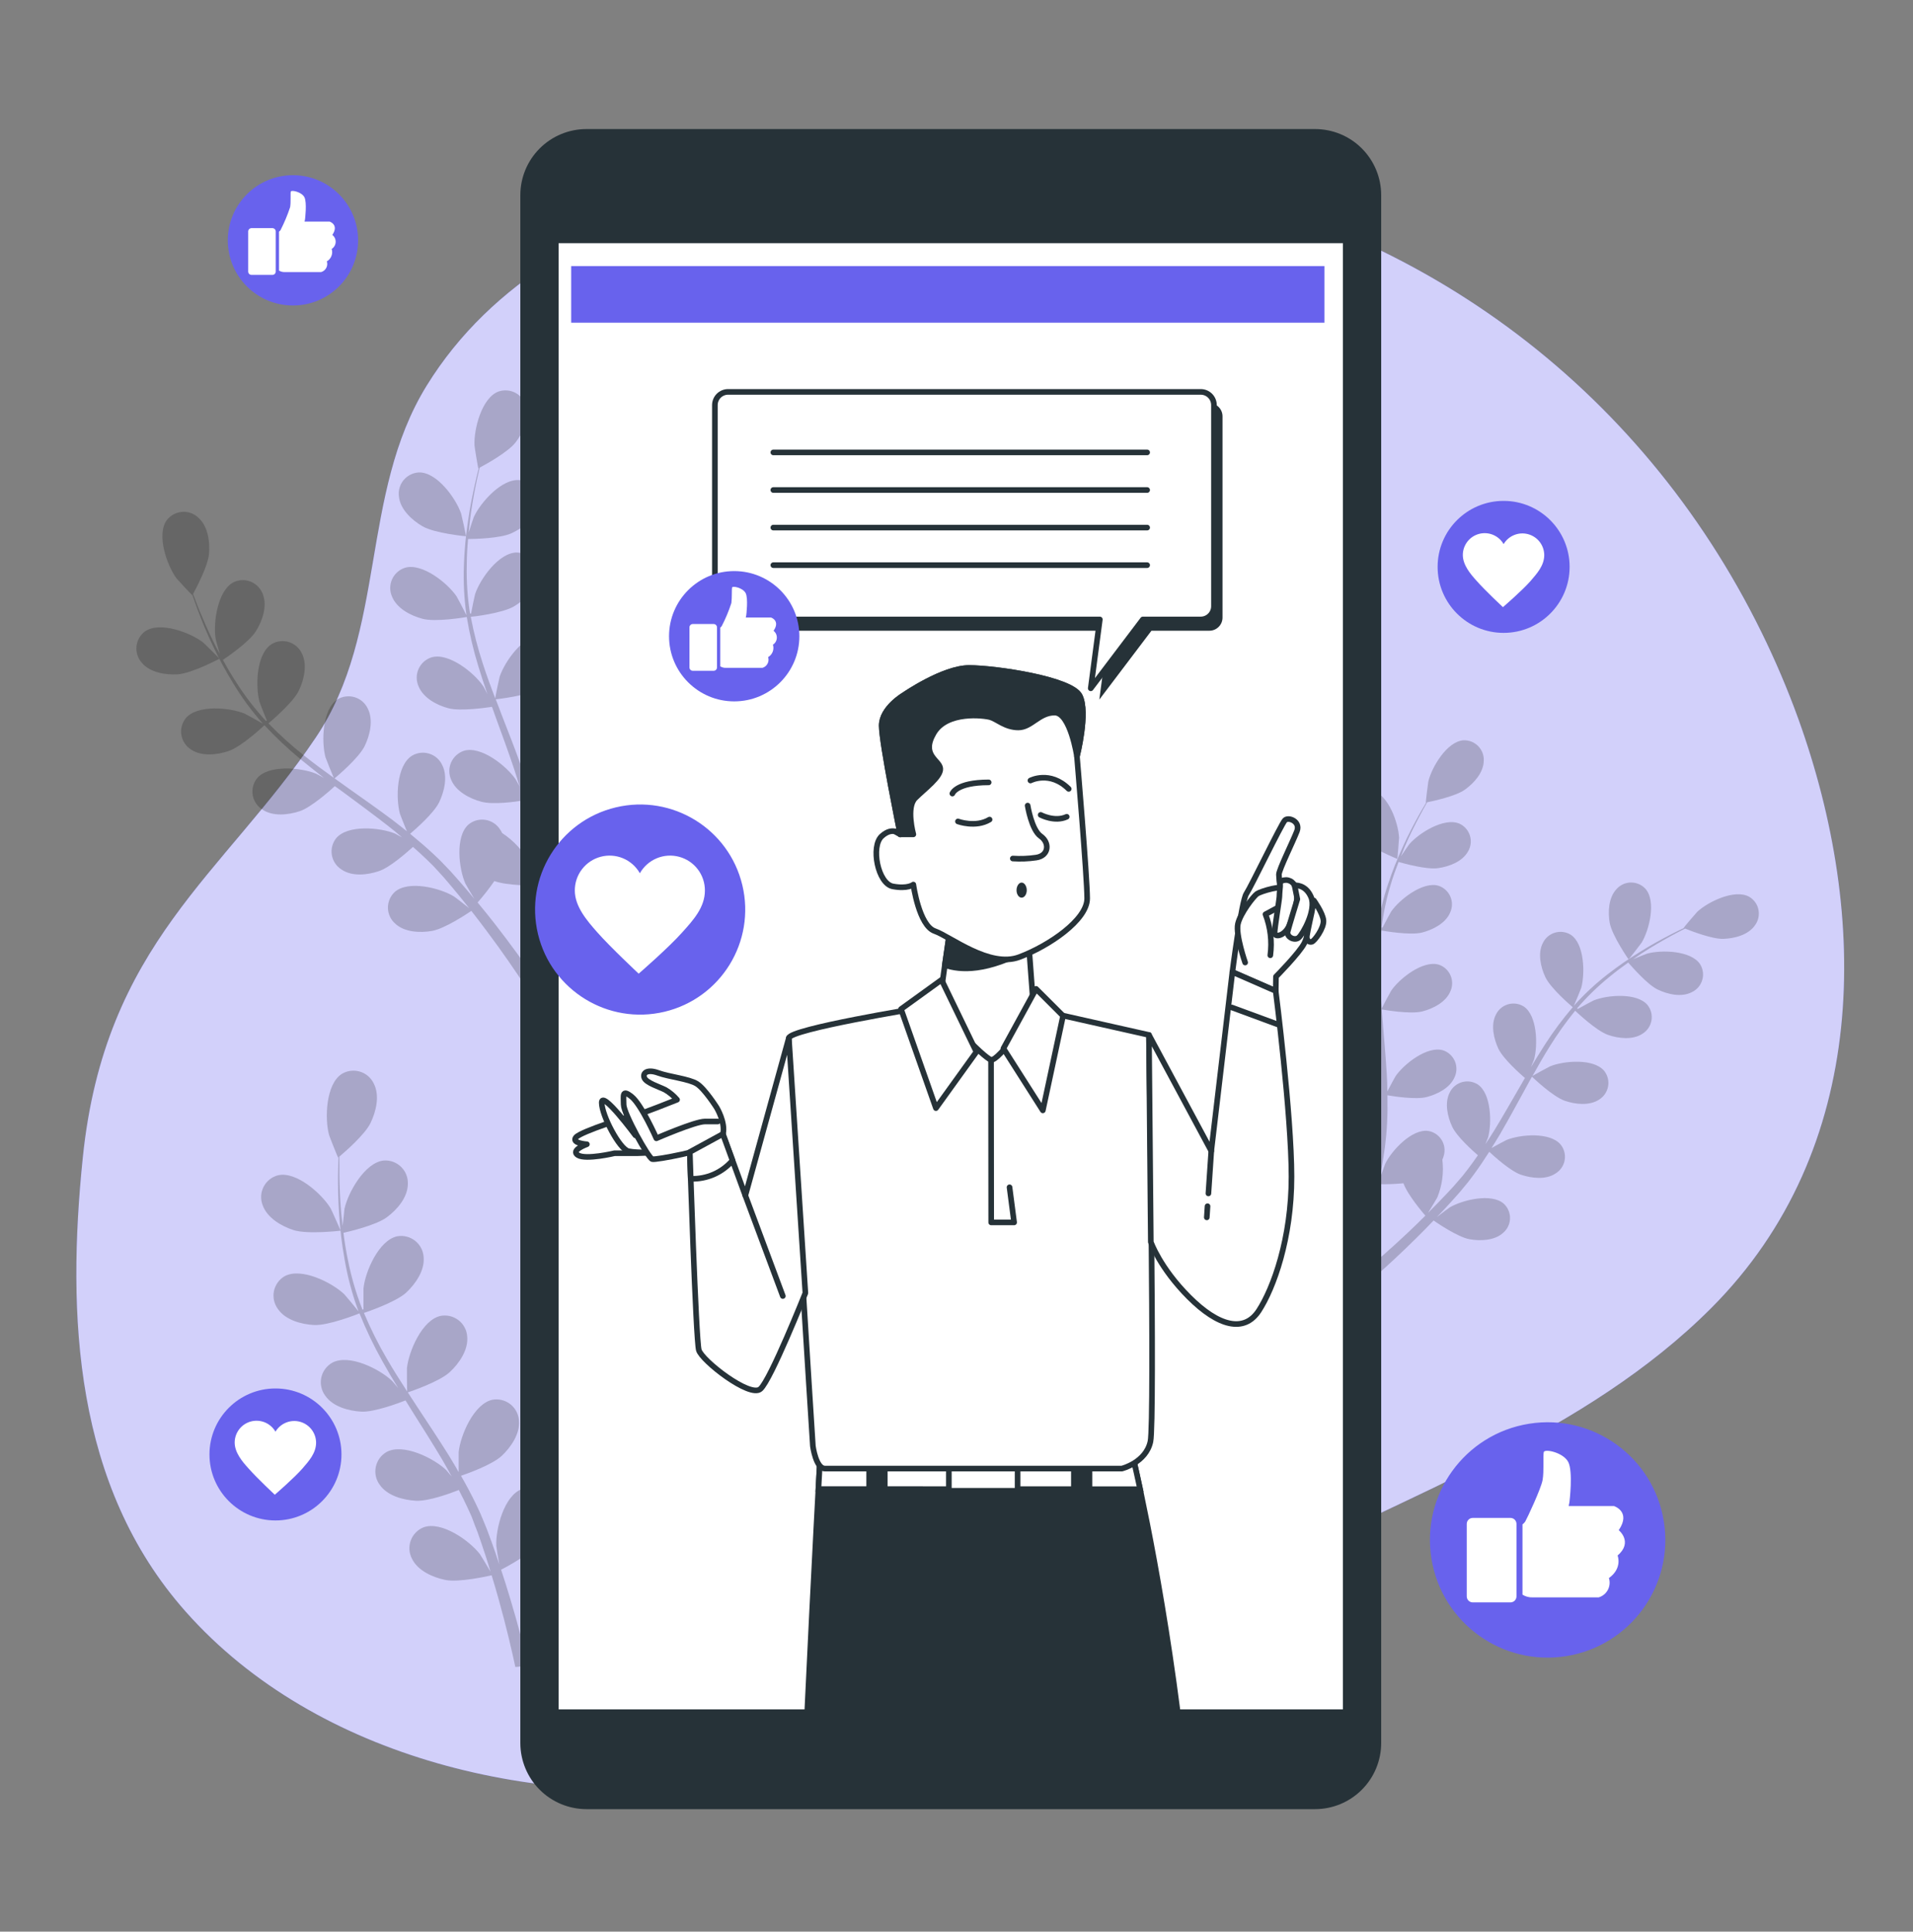 <svg width="102" height="103" viewBox="0 0 102 103" fill="none" xmlns="http://www.w3.org/2000/svg">
<rect x="0" y="0" width="102" height="103" fill="#808080" stroke="none"/>
<path d="M95.88 38.316C95.311 36.746 94.656 35.207 93.919 33.708C87.453 20.554 75.417 11.635 60.6 9.291C59.962 9.189 59.322 9.1 58.678 9.024C46.585 7.569 29.655 9.383 22.752 20.562C19.168 26.368 20.639 33.69 16.836 39.33C11.914 46.652 5.585 50.309 4.414 61.736C3.552 70.142 3.953 79.228 9.898 85.934C16.903 93.839 28.925 96.56 39.194 95.043C49.162 93.572 58.085 88.649 66.802 84.027C75.076 79.638 84.55 76.452 91.245 69.746C99.699 61.274 99.693 48.89 95.88 38.316Z" fill="#6862ED"/>
<path opacity="0.7" d="M95.88 38.316C95.311 36.746 94.656 35.207 93.919 33.708C87.453 20.554 75.417 11.635 60.6 9.291C59.962 9.189 59.322 9.1 58.678 9.024C46.585 7.569 29.655 9.383 22.752 20.562C19.168 26.368 20.639 33.69 16.836 39.33C11.914 46.652 5.585 50.309 4.414 61.736C3.552 70.142 3.953 79.228 9.898 85.934C16.903 93.839 28.925 96.56 39.194 95.043C49.162 93.572 58.085 88.649 66.802 84.027C75.076 79.638 84.55 76.452 91.245 69.746C99.699 61.274 99.693 48.89 95.88 38.316Z" fill="white"/>
<g opacity="0.2">
<path d="M9.463 35.958C10.214 35.917 11.707 35.122 11.707 35.122C11.707 35.122 10.892 34.306 10.828 34.255C10.149 33.732 8.529 33.12 7.738 33.663C7.609 33.757 7.501 33.877 7.422 34.016C7.343 34.154 7.293 34.308 7.277 34.466C7.261 34.625 7.279 34.785 7.328 34.937C7.378 35.088 7.459 35.228 7.566 35.346C7.999 35.862 8.823 35.995 9.463 35.958Z" fill="black"/>
<path d="M24.843 28.596C24.861 28.596 24.612 27.459 24.588 27.388C24.31 26.572 23.297 25.173 22.344 25.191C22.184 25.198 22.028 25.238 21.886 25.31C21.743 25.381 21.617 25.482 21.516 25.605C21.415 25.729 21.341 25.872 21.299 26.026C21.257 26.18 21.248 26.341 21.273 26.499C21.352 27.172 21.966 27.737 22.521 28.059C23.164 28.441 24.843 28.596 24.843 28.596Z" fill="black"/>
<path d="M26.577 20.878C25.679 21.217 25.257 22.898 25.3 23.753C25.3 23.828 25.492 24.977 25.504 24.977H25.522C25.453 25.242 25.384 25.526 25.318 25.838C25.192 26.417 25.055 27.062 24.953 27.792C24.834 28.569 24.762 29.352 24.735 30.138C24.701 31.017 24.746 31.898 24.867 32.77V32.8C24.745 32.547 24.378 31.849 24.345 31.8C23.862 31.091 22.509 30.003 21.593 30.275C21.441 30.323 21.302 30.404 21.183 30.51C21.064 30.617 20.969 30.747 20.904 30.893C20.839 31.039 20.806 31.197 20.806 31.356C20.806 31.516 20.84 31.673 20.906 31.819C21.161 32.447 21.903 32.829 22.521 32.994C23.219 33.182 24.765 32.922 24.888 32.9C25.032 33.784 25.237 34.657 25.5 35.513C25.651 36.013 25.816 36.513 25.989 37.011C25.877 36.794 25.785 36.603 25.757 36.578C25.275 35.868 23.921 34.781 23.005 35.052C22.853 35.101 22.714 35.182 22.595 35.288C22.477 35.395 22.382 35.526 22.317 35.671C22.252 35.817 22.219 35.974 22.219 36.134C22.219 36.293 22.252 36.451 22.317 36.597C22.574 37.225 23.315 37.617 23.935 37.772C24.555 37.927 25.883 37.745 26.232 37.69C26.302 37.88 26.367 38.072 26.436 38.261C26.769 39.173 27.103 40.081 27.405 40.983C27.511 41.301 27.609 41.617 27.699 41.933C27.599 41.742 27.513 41.582 27.495 41.558C27.014 40.85 25.659 39.763 24.743 40.032C24.591 40.081 24.451 40.162 24.333 40.269C24.215 40.376 24.12 40.506 24.055 40.652C23.99 40.798 23.957 40.956 23.957 41.115C23.957 41.275 23.991 41.432 24.055 41.578C24.311 42.207 25.053 42.588 25.673 42.753C26.293 42.919 27.493 42.753 27.917 42.68C28.005 43.008 28.093 43.335 28.162 43.655C28.203 43.875 28.26 44.085 28.291 44.308C28.321 44.53 28.36 44.746 28.392 44.963C28.444 45.383 28.499 45.813 28.535 46.223C28.566 46.509 28.588 46.78 28.611 47.056C28.509 46.737 28.297 46.121 28.272 46.07C27.922 45.402 27.407 44.834 26.775 44.422C26.74 44.346 26.698 44.273 26.648 44.206C26.559 44.073 26.443 43.961 26.308 43.877C26.173 43.792 26.021 43.737 25.863 43.715C25.705 43.693 25.544 43.704 25.391 43.748C25.238 43.792 25.096 43.868 24.974 43.971C24.257 44.612 24.465 46.329 24.814 47.115C24.835 47.16 25.112 47.637 25.292 47.931C25.159 47.772 25.033 47.617 24.894 47.453C24.623 47.131 24.341 46.819 24.041 46.478L23.582 45.999C23.433 45.836 23.254 45.683 23.091 45.522C22.699 45.156 22.287 44.806 21.867 44.461C22.148 44.222 23.135 43.359 23.415 42.78C23.694 42.2 23.886 41.391 23.576 40.789C23.508 40.644 23.411 40.516 23.29 40.411C23.169 40.307 23.028 40.23 22.875 40.184C22.722 40.138 22.561 40.125 22.403 40.145C22.244 40.166 22.092 40.22 21.956 40.303C21.14 40.828 21.098 42.547 21.322 43.386C21.336 43.437 21.563 44.012 21.695 44.326C21.438 44.122 21.183 43.918 20.916 43.714C20.149 43.141 19.353 42.582 18.562 42.023C18.32 41.852 18.079 41.679 17.84 41.505C17.94 41.421 19.137 40.422 19.449 39.773C19.727 39.196 19.918 38.384 19.608 37.78C19.54 37.635 19.443 37.507 19.322 37.403C19.201 37.299 19.059 37.222 18.907 37.176C18.754 37.13 18.593 37.117 18.435 37.138C18.276 37.159 18.125 37.213 17.988 37.296C17.185 37.819 17.132 39.55 17.354 40.377C17.372 40.44 17.701 41.268 17.795 41.474C17.264 41.093 16.742 40.709 16.24 40.309C15.56 39.773 14.916 39.193 14.312 38.571C14.359 38.532 15.612 37.494 15.932 36.829C16.21 36.252 16.403 35.44 16.093 34.838C16.026 34.694 15.928 34.565 15.807 34.461C15.686 34.356 15.545 34.279 15.392 34.233C15.239 34.187 15.078 34.174 14.92 34.195C14.762 34.215 14.61 34.269 14.474 34.353C13.658 34.877 13.615 36.607 13.839 37.435C13.853 37.488 14.104 38.12 14.229 38.418L14.184 38.447C13.592 37.806 13.059 37.114 12.591 36.378C12.328 35.97 12.099 35.579 11.885 35.187C12.138 35.018 13.286 34.23 13.641 33.663C13.996 33.096 14.253 32.335 14.019 31.701C13.967 31.55 13.884 31.412 13.775 31.295C13.666 31.179 13.534 31.086 13.387 31.024C13.241 30.962 13.082 30.931 12.923 30.934C12.764 30.938 12.607 30.974 12.462 31.042C11.605 31.474 11.363 33.188 11.493 34.034C11.493 34.081 11.626 34.542 11.722 34.875C11.628 34.697 11.518 34.514 11.44 34.34C11.114 33.692 10.855 33.08 10.624 32.533C10.5 32.221 10.392 31.937 10.294 31.67C10.457 31.374 11.093 30.175 11.146 29.52C11.199 28.865 11.083 28.055 10.577 27.604C10.462 27.494 10.324 27.41 10.174 27.357C10.024 27.303 9.864 27.282 9.705 27.295C9.546 27.308 9.392 27.353 9.252 27.429C9.112 27.506 8.989 27.61 8.892 27.737C8.329 28.514 8.902 30.148 9.41 30.84C9.455 30.899 10.249 31.754 10.257 31.739V31.721C10.345 31.98 10.443 32.255 10.557 32.555C10.761 33.106 11.016 33.728 11.33 34.391C11.661 35.099 12.033 35.787 12.444 36.452C12.899 37.204 13.422 37.914 14.004 38.573L14.027 38.596C13.786 38.453 13.097 38.074 13.04 38.051C12.246 37.725 10.522 37.563 9.904 38.296C9.805 38.421 9.733 38.565 9.692 38.719C9.652 38.874 9.645 39.035 9.671 39.192C9.697 39.349 9.756 39.499 9.844 39.633C9.932 39.766 10.047 39.879 10.181 39.965C10.742 40.346 11.571 40.256 12.179 40.052C12.864 39.824 14.015 38.755 14.1 38.671C14.71 39.326 15.362 39.939 16.053 40.507C16.461 40.842 16.869 41.166 17.277 41.484C17.073 41.368 16.869 41.264 16.844 41.252C16.05 40.928 14.327 40.764 13.707 41.499C13.607 41.623 13.535 41.767 13.495 41.922C13.455 42.076 13.447 42.237 13.474 42.395C13.5 42.552 13.559 42.702 13.648 42.834C13.736 42.967 13.851 43.08 13.986 43.165C14.545 43.549 15.375 43.457 15.983 43.255C16.591 43.053 17.593 42.158 17.854 41.919L18.36 42.286C19.139 42.864 19.92 43.437 20.669 44.022C20.932 44.226 21.185 44.43 21.438 44.653L21.063 44.449C20.269 44.124 18.545 43.961 17.925 44.695C17.826 44.82 17.754 44.964 17.714 45.119C17.674 45.273 17.667 45.434 17.694 45.591C17.72 45.748 17.779 45.898 17.867 46.031C17.955 46.164 18.07 46.277 18.205 46.362C18.768 46.752 19.584 46.658 20.196 46.454C20.808 46.25 21.709 45.434 22.02 45.16C22.273 45.385 22.526 45.609 22.76 45.838C22.917 45.999 23.08 46.142 23.229 46.311L23.676 46.801C23.949 47.123 24.233 47.453 24.492 47.774C24.674 47.996 24.843 48.21 25.014 48.425C24.753 48.221 24.235 47.812 24.188 47.792C23.454 47.349 21.775 46.927 21.051 47.559C20.933 47.668 20.84 47.799 20.777 47.946C20.714 48.092 20.682 48.251 20.684 48.41C20.687 48.57 20.722 48.727 20.789 48.872C20.856 49.017 20.953 49.146 21.073 49.251C21.569 49.714 22.403 49.751 23.033 49.64C23.729 49.52 24.976 48.678 25.131 48.571C25.412 48.93 25.681 49.281 25.93 49.616C26.791 50.764 27.464 51.754 27.927 52.456L28.509 52.162L28.476 52.117C27.991 51.413 27.285 50.422 26.383 49.261C26.1 48.898 25.79 48.514 25.465 48.123C25.786 47.76 26.084 47.379 26.359 46.98C27.038 47.233 28.444 47.221 28.623 47.217C28.662 47.672 28.692 48.112 28.717 48.529C28.799 49.956 28.815 51.158 28.815 51.996L29.451 51.674C29.431 50.858 29.386 49.759 29.284 48.486C29.247 48.025 29.2 47.535 29.147 47.029C29.325 46.982 30.779 46.582 31.324 46.134C31.818 45.726 32.334 45.069 32.303 44.391C32.302 44.232 32.267 44.075 32.201 43.93C32.135 43.785 32.039 43.655 31.919 43.55C31.8 43.444 31.66 43.365 31.507 43.317C31.355 43.27 31.195 43.255 31.036 43.273C30.086 43.412 29.313 44.961 29.17 45.805C29.17 45.856 29.129 46.417 29.117 46.756C29.092 46.552 29.074 46.348 29.047 46.144C28.998 45.726 28.937 45.307 28.872 44.861L28.756 44.208C28.721 43.987 28.656 43.761 28.609 43.537C28.484 43.017 28.333 42.496 28.168 41.974C28.535 41.931 29.835 41.758 30.388 41.427C30.941 41.097 31.546 40.528 31.612 39.855C31.634 39.697 31.624 39.536 31.58 39.382C31.536 39.229 31.461 39.086 31.358 38.964C31.256 38.841 31.129 38.742 30.986 38.672C30.842 38.602 30.686 38.563 30.526 38.557C29.568 38.557 28.568 39.963 28.299 40.776C28.28 40.828 28.154 41.433 28.095 41.768C27.993 41.456 27.891 41.142 27.78 40.83C27.458 39.926 27.101 39.022 26.75 38.12C26.642 37.843 26.546 37.566 26.432 37.29C26.563 37.276 28.113 37.1 28.731 36.731C29.282 36.405 29.892 35.834 29.955 35.158C29.978 35.001 29.966 34.84 29.923 34.686C29.879 34.533 29.804 34.391 29.701 34.268C29.599 34.146 29.472 34.046 29.329 33.976C29.186 33.906 29.029 33.867 28.87 33.861C27.911 33.861 26.912 35.269 26.642 36.083C26.622 36.144 26.438 37.015 26.404 37.239C26.173 36.627 25.947 36.015 25.749 35.403C25.479 34.58 25.262 33.741 25.1 32.89C25.161 32.89 26.779 32.71 27.411 32.331C27.962 32.002 28.572 31.433 28.645 30.758C28.668 30.6 28.657 30.439 28.614 30.286C28.57 30.132 28.495 29.99 28.392 29.867C28.29 29.745 28.163 29.645 28.02 29.575C27.876 29.505 27.72 29.466 27.56 29.461C26.601 29.461 25.602 30.868 25.332 31.68C25.314 31.735 25.175 32.398 25.116 32.717H25.061C24.926 31.86 24.868 30.993 24.888 30.126C24.888 29.644 24.918 29.187 24.957 28.741C25.261 28.741 26.654 28.716 27.262 28.439C27.87 28.161 28.513 27.674 28.66 27.011C28.7 26.856 28.707 26.695 28.681 26.538C28.654 26.381 28.595 26.231 28.507 26.098C28.419 25.965 28.304 25.853 28.169 25.767C28.034 25.682 27.883 25.626 27.725 25.603C26.773 25.489 25.624 26.786 25.265 27.566C25.247 27.606 25.096 28.059 24.992 28.392C25.012 28.188 25.031 27.984 25.053 27.79C25.139 27.07 25.257 26.415 25.375 25.836C25.443 25.507 25.51 25.211 25.579 24.934C25.877 24.777 27.071 24.118 27.474 23.61C27.878 23.102 28.233 22.353 28.058 21.698C28.022 21.543 27.954 21.396 27.858 21.269C27.762 21.141 27.64 21.035 27.501 20.957C27.361 20.88 27.206 20.833 27.047 20.82C26.888 20.806 26.728 20.826 26.577 20.878Z" fill="black"/>
</g>
<g opacity="0.2">
<path d="M72.6 44.726C73.073 45.228 74.507 45.801 74.507 45.801C74.507 45.801 74.599 44.74 74.597 44.673C74.562 43.888 74.036 42.392 73.187 42.158C73.045 42.123 72.897 42.118 72.753 42.144C72.609 42.17 72.473 42.226 72.352 42.309C72.231 42.391 72.129 42.498 72.052 42.622C71.975 42.747 71.925 42.886 71.906 43.031C71.808 43.643 72.198 44.304 72.6 44.726Z" fill="black"/>
<path d="M86.835 51.158C86.835 51.172 87.494 50.326 87.53 50.267C87.938 49.593 88.32 48.055 87.734 47.392C87.635 47.285 87.514 47.2 87.38 47.142C87.246 47.085 87.101 47.056 86.955 47.058C86.809 47.06 86.665 47.093 86.532 47.154C86.4 47.216 86.282 47.305 86.186 47.415C85.762 47.868 85.729 48.639 85.829 49.21C85.953 49.889 86.833 51.158 86.835 51.158Z" fill="black"/>
<path d="M93.267 47.819C92.498 47.388 91.074 48.084 90.498 48.618C90.447 48.665 89.754 49.477 89.768 49.483H89.786C89.56 49.589 89.319 49.71 89.058 49.844C88.579 50.095 88.038 50.385 87.473 50.74C86.86 51.114 86.269 51.523 85.702 51.964C85.066 52.459 84.475 53.01 83.936 53.61L83.917 53.633C84.023 53.396 84.295 52.729 84.311 52.676C84.515 51.919 84.489 50.334 83.756 49.846C83.632 49.769 83.493 49.719 83.348 49.699C83.204 49.679 83.056 49.689 82.916 49.73C82.775 49.77 82.645 49.84 82.533 49.934C82.421 50.029 82.331 50.145 82.267 50.277C81.977 50.826 82.149 51.572 82.397 52.103C82.679 52.702 83.77 53.633 83.858 53.706C83.325 54.329 82.834 54.988 82.389 55.677C82.128 56.085 81.877 56.493 81.63 56.901C81.714 56.697 81.788 56.509 81.796 56.493C82 55.736 81.975 54.151 81.241 53.665C81.117 53.59 80.979 53.54 80.836 53.521C80.692 53.502 80.546 53.513 80.407 53.553C80.268 53.594 80.139 53.663 80.028 53.756C79.917 53.85 79.827 53.965 79.764 54.096C79.474 54.645 79.644 55.389 79.894 55.922C80.145 56.454 81.061 57.272 81.308 57.482C81.214 57.643 81.121 57.802 81.029 57.964C80.584 58.733 80.145 59.504 79.692 60.248C79.533 60.51 79.366 60.762 79.199 61.015C79.274 60.832 79.335 60.677 79.344 60.652C79.548 59.895 79.521 58.308 78.789 57.823C78.665 57.745 78.526 57.695 78.381 57.674C78.236 57.654 78.088 57.665 77.948 57.705C77.808 57.746 77.677 57.816 77.565 57.91C77.454 58.005 77.363 58.121 77.3 58.253C77.01 58.802 77.181 59.549 77.43 60.079C77.679 60.609 78.509 61.35 78.801 61.603C78.621 61.856 78.444 62.111 78.26 62.349C78.132 62.509 78.018 62.672 77.879 62.825L77.481 63.284C77.218 63.565 76.947 63.859 76.681 64.128C76.5 64.316 76.322 64.492 76.145 64.671C76.306 64.412 76.612 63.898 76.635 63.855C76.896 63.216 76.989 62.521 76.906 61.836C76.939 61.765 76.965 61.692 76.983 61.617C77.023 61.477 77.033 61.329 77.012 61.184C76.992 61.04 76.94 60.901 76.862 60.777C76.785 60.654 76.681 60.548 76.56 60.466C76.439 60.385 76.301 60.33 76.157 60.306C75.288 60.181 74.207 61.342 73.862 62.048C73.842 62.09 73.672 62.566 73.568 62.864C73.603 62.678 73.636 62.496 73.668 62.305C73.734 61.923 73.789 61.542 73.848 61.13C73.868 60.926 73.891 60.722 73.913 60.518C73.936 60.314 73.942 60.11 73.958 59.891C73.983 59.402 73.985 58.906 73.976 58.404C74.309 58.461 75.496 58.645 76.067 58.498C76.639 58.351 77.32 58.008 77.559 57.435C77.621 57.302 77.654 57.158 77.656 57.011C77.658 56.865 77.63 56.719 77.572 56.584C77.514 56.45 77.429 56.329 77.321 56.229C77.213 56.13 77.086 56.054 76.947 56.007C76.104 55.752 74.86 56.736 74.413 57.382C74.384 57.423 74.115 57.921 73.972 58.198C73.972 57.898 73.96 57.598 73.942 57.294C73.891 56.417 73.811 55.53 73.738 54.642C73.715 54.373 73.695 54.102 73.674 53.826C73.793 53.847 75.2 54.096 75.839 53.931C76.408 53.786 77.091 53.441 77.33 52.868C77.392 52.735 77.425 52.59 77.427 52.444C77.43 52.297 77.401 52.152 77.343 52.017C77.286 51.882 77.2 51.761 77.092 51.661C76.985 51.562 76.857 51.486 76.718 51.44C75.876 51.185 74.631 52.17 74.184 52.815C74.15 52.864 73.764 53.582 73.674 53.769C73.63 53.174 73.589 52.58 73.575 51.992C73.549 51.199 73.576 50.406 73.654 49.616C73.709 49.626 75.176 49.893 75.831 49.724C76.398 49.577 77.081 49.234 77.32 48.661C77.382 48.528 77.415 48.384 77.417 48.237C77.42 48.091 77.391 47.945 77.333 47.81C77.275 47.676 77.19 47.554 77.082 47.455C76.974 47.356 76.847 47.28 76.708 47.233C75.868 46.978 74.623 47.964 74.174 48.608C74.146 48.651 73.85 49.198 73.717 49.461L73.668 49.447C73.763 48.672 73.926 47.906 74.154 47.16C74.28 46.739 74.423 46.344 74.572 45.962C74.841 46.04 76.069 46.38 76.675 46.293C77.281 46.205 77.973 45.944 78.275 45.401C78.35 45.276 78.397 45.136 78.415 44.991C78.432 44.846 78.419 44.699 78.376 44.559C78.333 44.419 78.261 44.29 78.165 44.18C78.069 44.07 77.95 43.982 77.818 43.92C77.002 43.573 75.663 44.416 75.149 45.008C75.121 45.04 74.872 45.399 74.695 45.662C74.764 45.493 74.833 45.313 74.898 45.152C75.16 44.54 75.437 43.996 75.688 43.52C75.831 43.249 75.968 43.006 76.096 42.78C76.4 42.719 77.618 42.458 78.105 42.109C78.593 41.76 79.097 41.199 79.113 40.579C79.122 40.433 79.1 40.287 79.049 40.15C78.998 40.013 78.918 39.888 78.816 39.784C78.713 39.68 78.59 39.599 78.454 39.545C78.318 39.492 78.172 39.468 78.026 39.475C77.149 39.54 76.343 40.903 76.157 41.67C76.143 41.737 76.01 42.798 76.027 42.794H76.045C75.916 43.01 75.78 43.241 75.637 43.498C75.378 43.973 75.086 44.518 74.811 45.13C74.506 45.782 74.24 46.452 74.013 47.135C73.754 47.899 73.565 48.684 73.448 49.481C73.448 49.481 73.448 49.5 73.448 49.51C73.407 49.255 73.264 48.549 73.244 48.49C73.003 47.741 72.102 46.438 71.22 46.435C71.074 46.44 70.931 46.475 70.799 46.538C70.668 46.602 70.551 46.692 70.456 46.803C70.362 46.914 70.291 47.044 70.25 47.184C70.209 47.325 70.198 47.472 70.217 47.617C70.28 48.229 70.829 48.761 71.333 49.067C71.898 49.412 73.322 49.585 73.436 49.597C73.336 50.41 73.29 51.227 73.299 52.045C73.299 52.525 73.317 53.006 73.342 53.488C73.297 53.27 73.258 53.08 73.248 53.047C73.01 52.3 72.106 50.995 71.227 50.995C71.08 50.998 70.937 51.033 70.805 51.096C70.673 51.159 70.556 51.249 70.461 51.36C70.366 51.471 70.296 51.601 70.255 51.742C70.214 51.882 70.203 52.029 70.223 52.174C70.284 52.786 70.835 53.321 71.339 53.627C71.843 53.932 73.058 54.108 73.379 54.149L73.409 54.704C73.466 55.591 73.526 56.474 73.556 57.345C73.568 57.651 73.568 57.957 73.568 58.257C73.53 58.063 73.497 57.898 73.489 57.876C73.248 57.127 72.344 55.824 71.465 55.822C71.319 55.825 71.175 55.86 71.043 55.923C70.911 55.986 70.794 56.076 70.7 56.188C70.605 56.299 70.535 56.429 70.494 56.57C70.453 56.71 70.442 56.858 70.462 57.003C70.523 57.615 71.073 58.147 71.577 58.453C72.081 58.759 73.179 58.916 73.56 58.967C73.56 59.277 73.544 59.579 73.522 59.887C73.503 60.091 73.497 60.295 73.466 60.499L73.387 61.101C73.324 61.483 73.258 61.876 73.183 62.245C73.134 62.505 73.085 62.749 73.034 62.996C73.034 62.69 72.997 62.093 72.991 62.044C72.867 61.268 72.175 59.842 71.302 59.708C71.156 59.689 71.009 59.701 70.868 59.744C70.728 59.786 70.598 59.858 70.487 59.955C70.377 60.051 70.288 60.17 70.226 60.303C70.165 60.436 70.132 60.581 70.131 60.728C70.098 61.34 70.566 61.952 71.014 62.331C71.508 62.739 72.834 63.125 72.999 63.17C72.916 63.578 72.828 63.973 72.742 64.347C72.444 65.626 72.149 66.683 71.926 67.423L72.473 67.656C72.479 67.64 72.483 67.623 72.487 67.607C72.691 66.852 72.971 65.771 73.246 64.459C73.334 64.051 73.419 63.602 73.503 63.145C73.946 63.154 74.39 63.138 74.831 63.096C75.053 63.72 75.892 64.698 76 64.822C75.704 65.116 75.415 65.399 75.137 65.662C74.183 66.564 73.352 67.282 72.763 67.778L73.364 68.035C73.93 67.533 74.666 66.86 75.498 66.036C75.8 65.74 76.11 65.424 76.439 65.081C76.577 65.177 77.714 65.962 78.35 66.079C78.927 66.183 79.692 66.156 80.15 65.736C80.261 65.641 80.35 65.524 80.413 65.392C80.476 65.26 80.51 65.116 80.513 64.969C80.517 64.823 80.489 64.678 80.432 64.543C80.376 64.409 80.291 64.287 80.184 64.188C79.527 63.604 77.985 63.984 77.31 64.375C77.269 64.398 76.865 64.702 76.612 64.897C76.743 64.761 76.871 64.628 77.004 64.49C77.269 64.208 77.524 63.918 77.801 63.608L78.189 63.141C78.322 62.988 78.444 62.809 78.573 62.641C78.862 62.25 79.14 61.836 79.407 61.417C79.654 61.648 80.543 62.456 81.1 62.641C81.657 62.827 82.414 62.923 82.936 62.576C83.064 62.5 83.174 62.397 83.258 62.275C83.343 62.152 83.4 62.013 83.426 61.867C83.452 61.72 83.447 61.57 83.41 61.426C83.373 61.282 83.305 61.147 83.212 61.032C82.65 60.354 81.07 60.489 80.341 60.781C80.296 60.799 79.796 61.066 79.525 61.219C79.686 60.964 79.846 60.711 79.999 60.448C80.441 59.687 80.864 58.904 81.29 58.127C81.418 57.886 81.551 57.651 81.683 57.413C81.771 57.496 82.808 58.48 83.432 58.696C83.985 58.888 84.746 58.977 85.268 58.631C85.392 58.553 85.498 58.451 85.58 58.33C85.661 58.208 85.717 58.072 85.742 57.928C85.768 57.784 85.762 57.636 85.727 57.494C85.692 57.353 85.627 57.22 85.537 57.105C84.976 56.427 83.395 56.562 82.665 56.854C82.61 56.876 81.892 57.262 81.714 57.37C82.004 56.848 82.3 56.331 82.61 55.832C83.027 55.157 83.487 54.51 83.987 53.894C84.028 53.932 85.105 54.965 85.743 55.185C86.298 55.377 87.057 55.467 87.579 55.12C87.703 55.043 87.81 54.94 87.892 54.819C87.974 54.698 88.029 54.561 88.055 54.417C88.08 54.273 88.075 54.125 88.039 53.983C88.004 53.842 87.939 53.709 87.848 53.594C87.287 52.917 85.706 53.051 84.978 53.343C84.929 53.363 84.382 53.657 84.125 53.802L84.093 53.763C84.613 53.158 85.187 52.6 85.806 52.096C86.143 51.815 86.482 51.564 86.816 51.327C86.998 51.531 87.836 52.502 88.387 52.766C88.938 53.029 89.664 53.19 90.213 52.902C90.345 52.839 90.462 52.749 90.557 52.638C90.652 52.527 90.722 52.397 90.763 52.256C90.805 52.116 90.816 51.968 90.796 51.824C90.776 51.679 90.726 51.539 90.649 51.415C90.166 50.681 88.581 50.64 87.824 50.85C87.781 50.862 87.377 51.023 87.083 51.146C87.234 51.042 87.391 50.932 87.538 50.834C88.095 50.469 88.626 50.169 89.099 49.906C89.368 49.759 89.615 49.632 89.848 49.514C90.135 49.63 91.294 50.083 91.888 50.063C92.481 50.042 93.214 49.859 93.571 49.343C93.659 49.225 93.722 49.091 93.754 48.948C93.787 48.805 93.789 48.656 93.76 48.512C93.732 48.368 93.673 48.232 93.588 48.113C93.503 47.993 93.393 47.893 93.267 47.819Z" fill="black"/>
</g>
<g opacity="0.2">
<path d="M15.641 65.589C16.395 65.836 18.162 65.624 18.164 65.624C18.166 65.624 17.671 64.502 17.63 64.434C17.163 63.661 15.794 62.437 14.819 62.67C14.656 62.713 14.503 62.789 14.372 62.895C14.241 63 14.133 63.132 14.056 63.282C13.979 63.432 13.934 63.597 13.925 63.765C13.916 63.933 13.942 64.102 14.003 64.259C14.237 64.934 14.998 65.381 15.641 65.589Z" fill="black"/>
<path d="M33.587 64.243C33.605 64.243 33.791 63.035 33.791 62.958C33.828 62.052 33.371 60.283 32.418 59.932C32.258 59.879 32.089 59.859 31.922 59.875C31.754 59.891 31.592 59.942 31.446 60.025C31.299 60.108 31.172 60.22 31.071 60.355C30.971 60.49 30.9 60.645 30.863 60.809C30.686 61.503 31.067 62.292 31.494 62.823C31.996 63.443 33.587 64.243 33.587 64.243Z" fill="black"/>
<path d="M38.25 57.315C37.23 57.303 36.178 58.794 35.892 59.653C35.867 59.726 35.612 60.93 35.631 60.93H35.653C35.484 61.164 35.304 61.417 35.117 61.697C34.77 62.217 34.384 62.809 34.009 63.48C33.594 64.198 33.222 64.939 32.895 65.701C32.526 66.554 32.233 67.437 32.018 68.341V68.374C31.993 68.078 31.902 67.252 31.887 67.189C31.683 66.307 30.776 64.722 29.766 64.634C29.598 64.624 29.429 64.65 29.271 64.71C29.114 64.769 28.971 64.861 28.851 64.98C28.731 65.098 28.638 65.24 28.577 65.398C28.516 65.555 28.488 65.723 28.497 65.891C28.507 66.607 29.09 67.266 29.637 67.666C30.249 68.117 31.869 68.453 32 68.482C31.801 69.407 31.664 70.344 31.591 71.287C31.547 71.836 31.52 72.391 31.5 72.947C31.471 72.69 31.443 72.464 31.436 72.431C31.233 71.55 30.325 69.965 29.315 69.877C29.147 69.867 28.978 69.893 28.821 69.952C28.663 70.012 28.52 70.104 28.4 70.222C28.28 70.341 28.187 70.483 28.126 70.64C28.065 70.797 28.038 70.966 28.046 71.134C28.056 71.85 28.64 72.509 29.186 72.909C29.733 73.308 31.112 73.629 31.477 73.708L31.459 74.347C31.436 75.367 31.418 76.387 31.369 77.397C31.353 77.749 31.322 78.096 31.294 78.443C31.269 78.217 31.245 78.025 31.239 77.996C31.035 77.115 30.127 75.53 29.117 75.442C28.949 75.433 28.781 75.459 28.623 75.518C28.466 75.578 28.323 75.67 28.203 75.788C28.084 75.907 27.991 76.049 27.93 76.206C27.869 76.363 27.842 76.531 27.85 76.699C27.86 77.415 28.444 78.074 28.988 78.474C29.533 78.874 30.782 79.163 31.214 79.259C31.175 79.614 31.137 79.969 31.081 80.312C31.039 80.544 31.014 80.771 30.957 81.001C30.9 81.232 30.857 81.46 30.808 81.687C30.698 82.117 30.586 82.564 30.465 82.98C30.386 83.272 30.304 83.549 30.221 83.827C30.243 83.476 30.27 82.786 30.265 82.729C30.177 81.938 29.888 81.182 29.425 80.534C29.419 80.446 29.404 80.359 29.382 80.273C29.346 80.109 29.274 79.954 29.174 79.819C29.073 79.683 28.945 79.571 28.798 79.489C28.651 79.407 28.488 79.356 28.32 79.341C28.152 79.326 27.983 79.347 27.824 79.402C26.875 79.755 26.422 81.526 26.463 82.429C26.463 82.482 26.557 83.06 26.62 83.421C26.551 83.217 26.485 83.013 26.416 82.799C26.271 82.378 26.116 81.962 25.949 81.513L25.682 80.867C25.598 80.648 25.478 80.428 25.382 80.208C25.137 79.7 24.866 79.188 24.58 78.694C24.949 78.568 26.251 78.098 26.747 77.635C27.242 77.172 27.742 76.448 27.669 75.736C27.657 75.568 27.61 75.405 27.53 75.256C27.451 75.108 27.342 74.978 27.209 74.874C27.076 74.771 26.923 74.696 26.76 74.656C26.597 74.615 26.427 74.609 26.261 74.638C25.267 74.843 24.552 76.528 24.456 77.427C24.456 77.484 24.456 78.137 24.456 78.496C24.282 78.196 24.111 77.896 23.925 77.599C23.389 76.74 22.82 75.887 22.256 75.032C22.083 74.771 21.914 74.508 21.744 74.247C21.875 74.202 23.436 73.678 23.988 73.159C24.484 72.698 24.984 71.972 24.91 71.26C24.899 71.093 24.852 70.929 24.772 70.781C24.693 70.632 24.584 70.502 24.451 70.399C24.318 70.296 24.165 70.222 24.002 70.181C23.838 70.141 23.669 70.135 23.503 70.165C22.509 70.369 21.796 72.052 21.698 72.951C21.698 73.019 21.698 73.959 21.71 74.198C21.337 73.621 20.967 73.043 20.629 72.458C20.168 71.669 19.759 70.852 19.405 70.01C19.466 69.989 21.096 69.449 21.667 68.918C22.161 68.455 22.66 67.731 22.587 67.019C22.575 66.851 22.528 66.688 22.449 66.539C22.369 66.391 22.26 66.261 22.127 66.157C21.995 66.054 21.842 65.979 21.678 65.939C21.515 65.898 21.345 65.892 21.179 65.922C20.196 66.132 19.472 67.805 19.38 68.704C19.38 68.763 19.38 69.479 19.38 69.82L19.325 69.832C18.988 68.973 18.728 68.086 18.55 67.18C18.446 66.685 18.372 66.205 18.313 65.738C18.627 65.667 20.057 65.33 20.622 64.912C21.188 64.494 21.742 63.843 21.747 63.127C21.753 62.959 21.724 62.791 21.662 62.635C21.6 62.478 21.505 62.337 21.384 62.219C21.264 62.102 21.12 62.011 20.962 61.953C20.804 61.895 20.635 61.871 20.467 61.882C19.46 61.978 18.564 63.572 18.368 64.455C18.368 64.502 18.305 65.004 18.27 65.369C18.248 65.165 18.219 64.938 18.199 64.736C18.128 63.973 18.107 63.27 18.095 62.647C18.095 62.292 18.095 61.972 18.095 61.672C18.368 61.444 19.453 60.508 19.756 59.883C20.057 59.259 20.257 58.419 19.931 57.78C19.859 57.628 19.756 57.492 19.629 57.382C19.501 57.272 19.352 57.19 19.191 57.142C19.029 57.093 18.86 57.079 18.693 57.101C18.526 57.122 18.365 57.178 18.221 57.266C17.371 57.815 17.309 59.642 17.544 60.516C17.564 60.591 18.017 61.74 18.032 61.725L18.048 61.711C18.036 61.999 18.028 62.309 18.023 62.647C18.023 63.272 18.023 63.975 18.083 64.745C18.134 65.572 18.234 66.395 18.383 67.211C18.542 68.126 18.784 69.024 19.105 69.895L19.117 69.928C18.935 69.694 18.401 69.057 18.356 69.012C17.699 68.388 16.067 67.568 15.176 68.051C15.03 68.137 14.904 68.252 14.806 68.389C14.708 68.526 14.64 68.683 14.606 68.848C14.573 69.014 14.575 69.184 14.612 69.349C14.649 69.513 14.72 69.668 14.821 69.804C15.229 70.393 16.075 70.62 16.75 70.654C17.512 70.691 19.048 70.081 19.168 70.032C19.52 70.911 19.929 71.765 20.392 72.59C20.659 73.072 20.941 73.549 21.232 74.018C21.067 73.814 20.918 73.647 20.896 73.625C20.239 73 18.607 72.18 17.715 72.664C17.567 72.747 17.439 72.861 17.338 72.998C17.237 73.135 17.167 73.291 17.131 73.457C17.096 73.623 17.096 73.795 17.132 73.961C17.168 74.127 17.239 74.284 17.34 74.42C17.748 75.012 18.595 75.236 19.27 75.273C19.945 75.31 21.273 74.812 21.622 74.675C21.734 74.857 21.844 75.038 21.959 75.22C22.505 76.087 23.054 76.948 23.566 77.811C23.746 78.115 23.913 78.423 24.08 78.727C23.935 78.551 23.809 78.404 23.788 78.384C23.134 77.762 21.5 76.94 20.61 77.425C20.465 77.509 20.338 77.624 20.239 77.76C20.141 77.896 20.072 78.052 20.038 78.217C20.003 78.382 20.004 78.552 20.04 78.716C20.075 78.881 20.145 79.036 20.245 79.171C20.653 79.763 21.5 79.987 22.175 80.024C22.85 80.061 24.052 79.616 24.464 79.451C24.627 79.767 24.79 80.085 24.933 80.401C25.027 80.62 25.137 80.822 25.212 81.046C25.288 81.271 25.382 81.483 25.463 81.699C25.61 82.119 25.761 82.554 25.894 82.968C25.988 83.255 26.071 83.531 26.155 83.808C25.98 83.504 25.622 82.915 25.586 82.868C25.033 82.152 23.546 81.095 22.589 81.44C22.432 81.501 22.29 81.595 22.172 81.716C22.054 81.836 21.963 81.979 21.904 82.137C21.845 82.295 21.82 82.463 21.83 82.631C21.841 82.799 21.887 82.963 21.965 83.113C22.275 83.757 23.081 84.112 23.744 84.247C24.472 84.394 26.022 84.043 26.214 84C26.355 84.459 26.485 84.908 26.602 85.332C27.01 86.791 27.291 88.021 27.479 88.89L28.162 88.825C28.16 88.808 28.156 88.792 28.152 88.776C27.948 87.898 27.63 86.652 27.183 85.173C27.044 84.706 26.885 84.21 26.718 83.702C27.171 83.467 27.611 83.205 28.034 82.919C28.605 83.429 29.99 83.955 30.17 84.02C30.033 84.481 29.896 84.928 29.762 85.347C29.297 86.787 28.854 87.97 28.538 88.798L29.288 88.725C29.584 87.909 29.957 86.817 30.343 85.526C30.486 85.059 30.627 84.557 30.767 84.041C30.971 84.063 32.544 84.227 33.252 83.994C33.893 83.79 34.651 83.333 34.884 82.656C34.944 82.499 34.97 82.331 34.961 82.163C34.951 81.995 34.907 81.831 34.83 81.681C34.753 81.532 34.645 81.4 34.514 81.295C34.383 81.19 34.231 81.113 34.068 81.071C33.081 80.842 31.726 82.07 31.263 82.846C31.235 82.892 30.994 83.423 30.855 83.759C30.91 83.555 30.967 83.351 31.022 83.125C31.135 82.695 31.226 82.262 31.343 81.795L31.477 81.109C31.528 80.881 31.551 80.632 31.59 80.393C31.667 79.834 31.718 79.263 31.757 78.688C32.134 78.786 33.478 79.112 34.15 79C34.821 78.888 35.633 78.559 35.963 77.925C36.046 77.778 36.098 77.616 36.114 77.448C36.13 77.281 36.11 77.112 36.057 76.952C36.003 76.793 35.916 76.646 35.802 76.522C35.688 76.399 35.549 76.3 35.394 76.234C34.454 75.859 32.93 76.866 32.352 77.564C32.316 77.607 31.959 78.153 31.767 78.457C31.789 78.113 31.81 77.768 31.82 77.417C31.846 76.397 31.843 75.377 31.845 74.357C31.845 74.046 31.845 73.734 31.845 73.421C31.977 73.455 33.568 73.88 34.319 73.753C34.984 73.641 35.802 73.312 36.135 72.678C36.217 72.531 36.268 72.369 36.284 72.201C36.299 72.034 36.28 71.865 36.226 71.705C36.172 71.546 36.086 71.399 35.972 71.275C35.858 71.151 35.72 71.052 35.566 70.985C34.623 70.609 33.099 71.619 32.522 72.315C32.479 72.368 31.965 73.156 31.845 73.364C31.845 72.674 31.863 71.989 31.902 71.313C31.944 70.396 32.046 69.483 32.208 68.58C32.269 68.598 33.927 69.047 34.694 68.916C35.361 68.804 36.179 68.476 36.51 67.841C36.593 67.695 36.644 67.532 36.66 67.365C36.676 67.197 36.657 67.028 36.603 66.868C36.55 66.709 36.463 66.562 36.349 66.439C36.234 66.315 36.096 66.216 35.941 66.15C35 65.775 33.477 66.782 32.899 67.48C32.86 67.525 32.469 68.125 32.287 68.415L32.234 68.394C32.427 67.494 32.7 66.612 33.05 65.76C33.236 65.291 33.44 64.851 33.648 64.426C33.95 64.543 35.327 65.053 36.031 65.014C36.734 64.975 37.554 64.738 37.954 64.145C38.053 64.008 38.121 63.852 38.155 63.687C38.19 63.522 38.189 63.352 38.153 63.188C38.117 63.023 38.047 62.868 37.947 62.732C37.847 62.597 37.719 62.484 37.573 62.401C36.679 61.923 35.053 62.76 34.403 63.388C34.368 63.423 34.048 63.81 33.817 64.096C33.915 63.906 34.021 63.708 34.107 63.529C34.468 62.853 34.839 62.256 35.172 61.729C35.365 61.432 35.545 61.166 35.714 60.913C36.069 60.873 37.491 60.691 38.087 60.338C38.683 59.985 39.311 59.392 39.392 58.682C39.416 58.515 39.405 58.346 39.359 58.184C39.313 58.023 39.234 57.873 39.126 57.744C39.018 57.615 38.885 57.51 38.734 57.436C38.583 57.362 38.418 57.321 38.25 57.315Z" fill="black"/>
</g>
<path d="M72.42 11.052H28.152V93.06H72.42V11.052Z" fill="white"/>
<path d="M70.121 6.882H31.265C30.331 6.883 29.435 7.255 28.775 7.916C28.115 8.577 27.744 9.473 27.744 10.407V92.941C27.744 93.876 28.116 94.773 28.776 95.435C29.438 96.096 30.334 96.468 31.269 96.469H70.121C71.056 96.468 71.952 96.095 72.612 95.434C73.273 94.773 73.644 93.876 73.644 92.941V10.407C73.644 9.473 73.273 8.576 72.612 7.915C71.952 7.254 71.056 6.883 70.121 6.882ZM71.604 91.15H29.784V12.965H71.604V91.15Z" fill="#263238"/>
<path d="M70.617 14.188H30.455V17.207H70.617V14.188Z" fill="#6862ED"/>
<path d="M64.48 21.497H39.28C39.093 21.497 38.913 21.571 38.781 21.703C38.649 21.836 38.574 22.015 38.574 22.202V32.929C38.574 33.021 38.593 33.113 38.628 33.198C38.663 33.284 38.715 33.362 38.781 33.427C38.847 33.492 38.925 33.544 39.01 33.579C39.096 33.615 39.188 33.633 39.28 33.632H59.099L58.615 37.304L61.394 33.632H64.48C64.573 33.633 64.664 33.615 64.75 33.579C64.835 33.544 64.913 33.492 64.978 33.427C65.044 33.361 65.096 33.284 65.131 33.198C65.166 33.113 65.184 33.021 65.184 32.929V22.202C65.184 22.11 65.166 22.018 65.131 21.932C65.096 21.847 65.044 21.769 64.979 21.703C64.913 21.638 64.835 21.586 64.75 21.55C64.665 21.515 64.573 21.497 64.48 21.497Z" fill="#263238"/>
<path d="M64.023 20.897H38.823C38.73 20.896 38.639 20.915 38.553 20.95C38.467 20.985 38.39 21.037 38.324 21.102C38.258 21.168 38.206 21.245 38.171 21.331C38.136 21.416 38.117 21.508 38.117 21.601V32.327C38.117 32.419 38.136 32.511 38.171 32.597C38.206 32.682 38.258 32.76 38.324 32.825C38.39 32.891 38.467 32.942 38.553 32.978C38.639 33.013 38.73 33.031 38.823 33.031H58.642L58.158 36.703L60.937 33.031H64.023C64.21 33.031 64.389 32.956 64.521 32.825C64.653 32.693 64.727 32.514 64.727 32.327V21.601C64.727 21.414 64.653 21.235 64.521 21.103C64.389 20.971 64.21 20.897 64.023 20.897Z" fill="white" stroke="#263238" stroke-width="0.3" stroke-linecap="round" stroke-linejoin="round"/>
<path d="M41.234 24.124H61.165" stroke="#263238" stroke-width="0.3" stroke-linecap="round" stroke-linejoin="round"/>
<path d="M41.234 26.129H61.165" stroke="#263238" stroke-width="0.3" stroke-linecap="round" stroke-linejoin="round"/>
<path d="M41.234 28.133H61.165" stroke="#263238" stroke-width="0.3" stroke-linecap="round" stroke-linejoin="round"/>
<path d="M41.234 30.136H61.165" stroke="#263238" stroke-width="0.3" stroke-linecap="round" stroke-linejoin="round"/>
<path d="M62.785 91.224C61.719 82.986 60.337 77.409 60.337 77.409L43.756 77.158C43.756 77.158 43.385 83.959 43.044 91.224H62.785Z" fill="#263238" stroke="#263238" stroke-width="0.3" stroke-miterlimit="10" stroke-linecap="round"/>
<path d="M60.792 79.408C60.517 78.121 60.341 77.409 60.341 77.409L43.76 77.158C43.76 77.158 43.713 78.001 43.638 79.402L60.792 79.408Z" fill="white" stroke="#263238" stroke-width="0.3" stroke-miterlimit="10" stroke-linecap="round"/>
<path d="M54.258 78.076H50.592V79.492H54.258V78.076Z" fill="white" stroke="#263238" stroke-width="0.3" stroke-miterlimit="10" stroke-linecap="round"/>
<path d="M47.175 77.825H46.343V79.992H47.175V77.825Z" fill="#263238" stroke="#263238" stroke-width="0.3" stroke-miterlimit="10" stroke-linecap="round"/>
<path d="M58.091 77.825H57.259V79.992H58.091V77.825Z" fill="#263238" stroke="#263238" stroke-width="0.3" stroke-miterlimit="10" stroke-linecap="round"/>
<path d="M49.022 53.749C49.022 53.749 42.143 54.869 42.061 55.348C41.98 55.828 43.342 77.109 43.342 77.109C43.342 77.109 43.501 78.308 43.983 78.308H59.821C59.821 78.308 61.102 77.988 61.341 76.868C61.58 75.748 61.262 55.187 61.262 55.187L52.382 53.188L49.022 53.749Z" fill="white" stroke="#263238" stroke-width="0.3" stroke-linecap="round" stroke-linejoin="round"/>
<path d="M52.842 56.507L52.85 65.183H54.072L53.828 63.31" fill="white"/>
<path d="M52.842 56.507L52.85 65.183H54.072L53.828 63.31" stroke="#263238" stroke-width="0.3" stroke-linecap="round" stroke-linejoin="round"/>
<path d="M50.682 49.367C50.682 49.367 50.082 53.447 50.082 53.688C50.082 53.928 52.428 56.389 52.836 56.509C53.244 56.63 55.115 53.867 55.115 53.867L54.815 49.849L50.682 49.367Z" fill="white" stroke="#263238" stroke-width="0.3" stroke-linecap="round" stroke-linejoin="round"/>
<path d="M54.876 50.587L54.821 49.849L50.682 49.367C50.682 49.367 50.529 50.401 50.378 51.458C51.204 51.752 52.632 51.821 54.876 50.587Z" fill="#263238" stroke="#263238" stroke-width="0.3" stroke-linecap="round" stroke-linejoin="round"/>
<path d="M48.203 37.06C48.203 37.06 47.012 37.753 47.012 38.692C47.012 39.63 48.004 44.491 48.004 44.491C48.004 44.491 47.608 44.045 47.012 44.589C46.416 45.134 46.808 47.119 47.608 47.266C48.407 47.413 48.699 47.168 48.699 47.168C48.699 47.168 48.995 49.349 49.837 49.647C50.68 49.944 52.763 51.629 54.35 51.034C55.937 50.438 57.967 49.051 57.967 47.91C57.967 46.77 57.422 40.328 57.422 40.328C57.422 40.328 58.018 37.998 57.571 37.105C57.124 36.211 53.061 35.617 51.672 35.617C50.282 35.617 48.203 37.06 48.203 37.06Z" fill="white" stroke="#263238" stroke-width="0.3" stroke-linecap="round" stroke-linejoin="round"/>
<path d="M51.672 35.621C50.284 35.621 48.204 37.06 48.204 37.06C48.204 37.06 47.012 37.753 47.012 38.692C47.012 39.63 48.004 44.491 48.004 44.491H48.699C48.699 44.491 48.301 43.053 48.797 42.557C49.293 42.062 50.184 41.417 50.135 40.972C50.087 40.528 49.095 40.277 49.789 39.087C50.482 37.898 52.465 38.145 52.812 38.245C53.159 38.345 53.605 38.79 54.299 38.79C54.993 38.79 55.391 37.998 56.233 37.998C57.075 37.998 57.422 40.328 57.422 40.328C57.422 40.328 58.018 37.998 57.571 37.105C57.124 36.211 53.061 35.621 51.672 35.621Z" fill="#263238" stroke="#263238" stroke-width="0.3" stroke-linecap="round" stroke-linejoin="round"/>
<path d="M47.736 44.343L47.999 44.495C47.927 44.422 47.836 44.369 47.736 44.343Z" stroke="#263238" stroke-width="0.3" stroke-linecap="round" stroke-linejoin="round"/>
<path d="M54.794 42.957C54.794 42.957 54.998 44.247 55.488 44.589C55.978 44.932 55.935 45.632 55.241 45.73C54.831 45.79 54.416 45.806 54.003 45.779" stroke="#263238" stroke-width="0.3" stroke-linecap="round" stroke-linejoin="round"/>
<path d="M54.746 47.47C54.746 47.688 54.623 47.866 54.472 47.866C54.322 47.866 54.201 47.688 54.201 47.47C54.201 47.252 54.324 47.062 54.472 47.062C54.621 47.062 54.746 47.25 54.746 47.47Z" fill="#263238"/>
<path d="M50.78 42.315C50.78 42.315 50.984 41.719 52.714 41.719" stroke="#263238" stroke-width="0.3" stroke-linecap="round" stroke-linejoin="round"/>
<path d="M54.943 41.619C54.943 41.619 55.984 41.075 56.983 42.066" stroke="#263238" stroke-width="0.3" stroke-linecap="round" stroke-linejoin="round"/>
<path d="M51.078 43.802C51.078 43.802 52.02 44.149 52.763 43.702" stroke="#263238" stroke-width="0.3" stroke-linecap="round" stroke-linejoin="round"/>
<path d="M55.488 43.453C55.488 43.453 56.233 43.851 56.877 43.553" stroke="#263238" stroke-width="0.3" stroke-linecap="round" stroke-linejoin="round"/>
<path d="M50.202 52.248L52.061 56.089L49.903 59.088L48.042 53.808L50.202 52.248Z" fill="white" stroke="#263238" stroke-width="0.3" stroke-linecap="round" stroke-linejoin="round"/>
<path d="M53.502 55.907L55.603 59.208L56.682 54.167L55.242 52.729L53.502 55.907Z" fill="white" stroke="#263238" stroke-width="0.3" stroke-linecap="round" stroke-linejoin="round"/>
<path d="M42.061 55.348L39.741 63.749L38.542 60.469L36.781 61.428C36.781 61.428 37.102 71.424 37.261 71.989C37.42 72.554 39.984 74.549 40.541 74.067C41.098 73.586 42.942 68.949 42.942 68.949L42.061 55.348Z" fill="white" stroke="#263238" stroke-width="0.3" stroke-linecap="round" stroke-linejoin="round"/>
<path d="M39.741 63.749L41.74 69.108" stroke="#263238" stroke-width="0.3" stroke-linecap="round" stroke-linejoin="round"/>
<path d="M38.214 59.061C38.214 59.061 37.579 58.057 37.157 57.792C36.734 57.527 35.678 57.423 35.096 57.211C34.515 56.999 34.252 57.211 34.356 57.476C34.46 57.741 35.149 57.951 35.466 58.111C35.705 58.25 35.919 58.429 36.1 58.639C36.1 58.639 33.987 59.483 33.828 59.483C33.668 59.483 30.971 60.33 30.71 60.646C30.449 60.962 31.292 61.016 31.292 61.016C31.292 61.016 30.392 61.334 30.816 61.597C31.241 61.86 32.771 61.493 32.771 61.493H33.995C35.108 61.464 36.22 61.375 37.324 61.228C38.065 61.121 38.401 61.083 38.548 60.469C38.695 59.855 38.214 59.061 38.214 59.061Z" fill="white" stroke="#263238" stroke-width="0.3" stroke-linecap="round" stroke-linejoin="round"/>
<path d="M33.881 60.54C33.881 60.54 32.084 58.111 32.084 58.796C32.084 59.481 33.036 61.281 33.511 61.387C33.987 61.493 35.144 61.44 35.144 61.44" fill="white"/>
<path d="M33.881 60.54C33.881 60.54 32.084 58.111 32.084 58.796C32.084 59.481 33.036 61.281 33.511 61.387C33.987 61.493 35.144 61.44 35.144 61.44" stroke="#263238" stroke-width="0.3" stroke-linecap="round" stroke-linejoin="round"/>
<path d="M38.11 61.016C37.685 61.334 34.99 61.862 34.78 61.809C34.57 61.756 33.252 59.377 33.252 58.902C33.252 58.427 33.148 58.057 33.677 58.48C34.205 58.902 34.997 60.699 34.997 60.699C34.997 60.699 37.057 59.802 37.585 59.802H38.273" fill="white"/>
<path d="M38.11 61.016C37.685 61.334 34.99 61.862 34.78 61.809C34.57 61.756 33.252 59.377 33.252 58.902C33.252 58.427 33.148 58.057 33.677 58.48C34.205 58.902 34.997 60.699 34.997 60.699C34.997 60.699 37.057 59.802 37.585 59.802H38.273" stroke="#263238" stroke-width="0.3" stroke-linecap="round" stroke-linejoin="round"/>
<path d="M39.058 61.88L38.542 60.469L36.781 61.428C36.781 61.428 36.8 61.991 36.828 62.856C37.249 62.871 37.668 62.791 38.054 62.623C38.44 62.454 38.783 62.2 39.058 61.88Z" fill="white" stroke="#263238" stroke-width="0.3" stroke-linecap="round" stroke-linejoin="round"/>
<path d="M65.71 51.831C65.71 51.831 66.198 48.045 66.455 47.66C66.712 47.274 68.32 43.93 68.511 43.739C68.703 43.547 69.348 43.802 69.154 44.316C68.96 44.83 68.191 46.374 68.191 46.631C68.198 46.847 68.219 47.061 68.254 47.274C68.254 47.274 69.091 47.788 69.478 48.367C69.866 48.947 69.801 49.781 69.544 50.295C69.287 50.809 68.034 52.078 68.034 52.078L68.022 52.841L65.71 51.831Z" fill="white" stroke="#263238" stroke-width="0.3" stroke-linecap="round" stroke-linejoin="round"/>
<path d="M66.39 51.325C66.39 51.325 65.876 49.846 66.004 49.267C66.133 48.688 66.841 47.788 67.025 47.66C67.208 47.531 68.44 47.145 68.697 47.403C68.954 47.66 68.312 48.302 68.312 48.302L67.475 48.753C67.742 49.448 67.831 50.2 67.732 50.938" fill="white"/>
<path d="M66.39 51.325C66.39 51.325 65.876 49.846 66.004 49.267C66.133 48.688 66.841 47.788 67.025 47.66C67.208 47.531 68.44 47.145 68.697 47.403C68.954 47.66 68.312 48.302 68.312 48.302L67.475 48.753C67.742 49.448 67.831 50.2 67.732 50.938" stroke="#263238" stroke-width="0.3" stroke-linecap="round" stroke-linejoin="round"/>
<path d="M68.255 47.027C68.315 46.982 68.385 46.95 68.459 46.935C68.533 46.92 68.61 46.921 68.683 46.938C68.757 46.956 68.826 46.989 68.885 47.036C68.944 47.084 68.992 47.143 69.026 47.211C69.354 47.723 68.989 48.824 68.732 49.375C68.475 49.926 67.961 49.999 67.961 49.742C67.961 49.485 68.218 47.943 68.218 47.796C68.218 47.649 68.255 47.274 68.255 47.274V47.027Z" fill="white" stroke="#263238" stroke-width="0.3" stroke-linecap="round" stroke-linejoin="round"/>
<path d="M69.026 47.211C69.026 47.211 69.611 47.137 69.905 47.833C70.199 48.529 69.464 49.816 69.246 49.999C69.028 50.183 68.585 49.963 68.659 49.669C68.732 49.375 69.173 47.943 69.173 47.943L69.026 47.211Z" fill="white" stroke="#263238" stroke-width="0.3" stroke-linecap="round" stroke-linejoin="round"/>
<path d="M70.052 48.017C70.052 48.017 70.529 48.678 70.566 49.081C70.602 49.485 70.088 50.183 69.942 50.22C69.795 50.257 69.648 50.146 69.684 49.889C69.721 49.632 69.942 48.641 69.942 48.641L70.052 48.017Z" fill="white" stroke="#263238" stroke-width="0.3" stroke-linecap="round" stroke-linejoin="round"/>
<path d="M61.261 55.187L64.584 61.372L65.71 51.831L68.02 52.841C68.02 52.841 68.862 59.449 68.862 62.747C68.862 66.046 67.901 68.688 67.122 69.887C66.343 71.087 64.962 70.728 63.401 69.167C61.841 67.607 61.361 66.228 61.361 66.228L61.261 55.187Z" fill="white" stroke="#263238" stroke-width="0.3" stroke-linecap="round" stroke-linejoin="round"/>
<path d="M65.682 53.722L68.155 54.634" stroke="#263238" stroke-width="0.3" stroke-linecap="round" stroke-linejoin="round"/>
<path d="M64.385 64.32L64.346 64.914" stroke="#263238" stroke-width="0.3" stroke-linecap="round" stroke-linejoin="round"/>
<path d="M64.585 61.372L64.432 63.637" stroke="#263238" stroke-width="0.3" stroke-linecap="round" stroke-linejoin="round"/>
<path d="M15.62 16.29C17.539 16.29 19.094 14.735 19.094 12.816C19.094 10.898 17.539 9.342 15.62 9.342C13.701 9.342 12.146 10.898 12.146 12.816C12.146 14.735 13.701 16.29 15.62 16.29Z" fill="#6862ED"/>
<path d="M14.525 12.165H13.411C13.313 12.165 13.233 12.245 13.233 12.343V14.481C13.233 14.579 13.313 14.658 13.411 14.658H14.525C14.623 14.658 14.702 14.579 14.702 14.481V12.343C14.702 12.245 14.623 12.165 14.525 12.165Z" fill="white"/>
<path d="M17.719 12.527C18.09 11.98 17.578 11.817 17.578 11.817H16.238L16.263 11.7C16.263 11.7 16.379 10.791 16.228 10.511C16.077 10.232 15.528 10.115 15.504 10.219C15.479 10.323 15.516 10.791 15.469 11.048C15.33 11.468 15.159 11.877 14.957 12.272C14.934 12.303 14.907 12.33 14.876 12.353V14.428C14.966 14.484 15.071 14.512 15.177 14.508H17.124C17.181 14.491 17.235 14.463 17.282 14.425C17.329 14.386 17.368 14.339 17.396 14.286C17.425 14.233 17.442 14.175 17.447 14.114C17.453 14.054 17.446 13.994 17.427 13.936C17.54 13.872 17.626 13.771 17.673 13.65C17.72 13.53 17.724 13.396 17.685 13.273C17.747 13.234 17.799 13.181 17.836 13.117C17.873 13.054 17.894 12.982 17.897 12.909C17.901 12.836 17.886 12.763 17.855 12.696C17.824 12.629 17.778 12.571 17.719 12.527Z" fill="white"/>
<path d="M83.514 88.31C86.936 87.76 89.264 84.54 88.714 81.119C88.164 77.697 84.944 75.369 81.523 75.919C78.101 76.469 75.773 79.688 76.323 83.11C76.873 86.532 80.092 88.86 83.514 88.31Z" fill="#6862ED"/>
<path d="M80.537 80.94H78.526C78.349 80.94 78.206 81.084 78.206 81.26V85.124C78.206 85.301 78.349 85.444 78.526 85.444H80.537C80.714 85.444 80.858 85.301 80.858 85.124V81.26C80.858 81.084 80.714 80.94 80.537 80.94Z" fill="white"/>
<path d="M86.31 81.593C86.984 80.603 86.057 80.308 86.057 80.308H83.64L83.681 80.104C83.681 80.104 83.885 78.472 83.618 77.958C83.35 77.444 82.355 77.242 82.312 77.431C82.269 77.621 82.334 78.462 82.249 78.925C82.163 79.388 81.433 80.946 81.323 81.136C81.283 81.194 81.234 81.244 81.178 81.285V85.032C81.341 85.135 81.53 85.185 81.722 85.177H85.239C85.344 85.146 85.441 85.095 85.525 85.026C85.609 84.958 85.678 84.873 85.729 84.777C85.78 84.681 85.811 84.576 85.821 84.468C85.831 84.359 85.819 84.251 85.786 84.147C86.522 83.621 86.249 82.945 86.249 82.945C87.09 82.223 86.31 81.593 86.31 81.593Z" fill="white"/>
<path d="M35.434 53.949C38.443 53.23 40.3 50.208 39.581 47.199C38.862 44.19 35.839 42.333 32.83 43.053C29.821 43.772 27.965 46.794 28.684 49.803C29.403 52.812 32.425 54.668 35.434 53.949Z" fill="#6862ED"/>
<path d="M37.585 47.486C37.587 47.076 37.453 46.676 37.203 46.351C36.954 46.025 36.604 45.791 36.207 45.686C35.811 45.58 35.39 45.609 35.012 45.768C34.634 45.927 34.319 46.207 34.117 46.564C33.915 46.207 33.6 45.927 33.222 45.768C32.843 45.609 32.423 45.58 32.027 45.686C31.63 45.791 31.28 46.025 31.031 46.351C30.781 46.676 30.647 47.076 30.649 47.486C30.649 48.341 31.302 49.096 31.836 49.702C32.554 50.517 34.054 51.919 34.054 51.919C34.054 51.919 35.671 50.517 36.389 49.702C36.963 49.065 37.585 48.384 37.585 47.486Z" fill="white"/>
<path d="M80.172 33.747C82.115 33.747 83.691 32.171 83.691 30.228C83.691 28.284 82.115 26.709 80.172 26.709C78.228 26.709 76.653 28.284 76.653 30.228C76.653 32.171 78.228 33.747 80.172 33.747Z" fill="#6862ED"/>
<path d="M82.338 29.593C82.335 29.339 82.249 29.093 82.093 28.893C81.937 28.693 81.72 28.549 81.474 28.483C81.229 28.417 80.969 28.434 80.734 28.53C80.499 28.625 80.301 28.796 80.172 29.014C80.044 28.791 79.846 28.618 79.609 28.519C79.373 28.421 79.11 28.403 78.862 28.469C78.614 28.535 78.395 28.681 78.239 28.884C78.082 29.087 77.997 29.337 77.997 29.593C77.997 30.13 78.405 30.613 78.744 30.985C79.195 31.497 80.135 32.376 80.135 32.376C80.135 32.376 81.155 31.497 81.604 30.985C81.948 30.585 82.338 30.16 82.338 29.593Z" fill="white"/>
<path d="M14.688 81.075C16.631 81.075 18.207 79.499 18.207 77.556C18.207 75.612 16.631 74.037 14.688 74.037C12.745 74.037 11.169 75.612 11.169 77.556C11.169 79.499 12.745 81.075 14.688 81.075Z" fill="#6862ED"/>
<path d="M16.854 76.921C16.851 76.667 16.765 76.421 16.609 76.221C16.453 76.021 16.236 75.877 15.991 75.811C15.745 75.745 15.485 75.762 15.25 75.858C15.015 75.954 14.817 76.124 14.688 76.342C14.56 76.12 14.362 75.946 14.126 75.847C13.889 75.749 13.626 75.731 13.378 75.797C13.13 75.863 12.911 76.009 12.755 76.212C12.598 76.415 12.514 76.665 12.513 76.921C12.513 77.458 12.921 77.941 13.26 78.312C13.711 78.825 14.651 79.704 14.651 79.704C14.651 79.704 15.671 78.825 16.12 78.312C16.465 77.913 16.854 77.488 16.854 76.921Z" fill="white"/>
<path d="M39.148 37.4C41.066 37.4 42.622 35.845 42.622 33.926C42.622 32.007 41.066 30.452 39.148 30.452C37.229 30.452 35.673 32.007 35.673 33.926C35.673 35.845 37.229 37.4 39.148 37.4Z" fill="#6862ED"/>
<path d="M38.052 33.275H36.938C36.84 33.275 36.761 33.355 36.761 33.453V35.591C36.761 35.689 36.84 35.768 36.938 35.768H38.052C38.15 35.768 38.23 35.689 38.23 35.591V33.453C38.23 33.355 38.15 33.275 38.052 33.275Z" fill="white"/>
<path d="M41.246 33.636C41.62 33.09 41.106 32.927 41.106 32.927H39.766L39.79 32.808C39.79 32.808 39.906 31.901 39.755 31.621C39.604 31.341 39.056 31.225 39.033 31.329C39.011 31.433 39.033 31.901 38.996 32.157C38.859 32.579 38.688 32.988 38.484 33.382C38.463 33.414 38.436 33.442 38.405 33.465V35.532C38.495 35.588 38.6 35.615 38.707 35.611H40.653C40.711 35.594 40.765 35.566 40.812 35.528C40.858 35.49 40.897 35.443 40.925 35.39C40.953 35.336 40.971 35.278 40.976 35.218C40.981 35.158 40.974 35.097 40.955 35.04C41.067 34.975 41.153 34.874 41.2 34.754C41.247 34.633 41.251 34.5 41.212 34.377C41.273 34.338 41.324 34.285 41.36 34.222C41.396 34.159 41.417 34.088 41.42 34.016C41.423 33.943 41.41 33.871 41.379 33.805C41.349 33.739 41.304 33.681 41.246 33.636Z" fill="white"/>
</svg>
